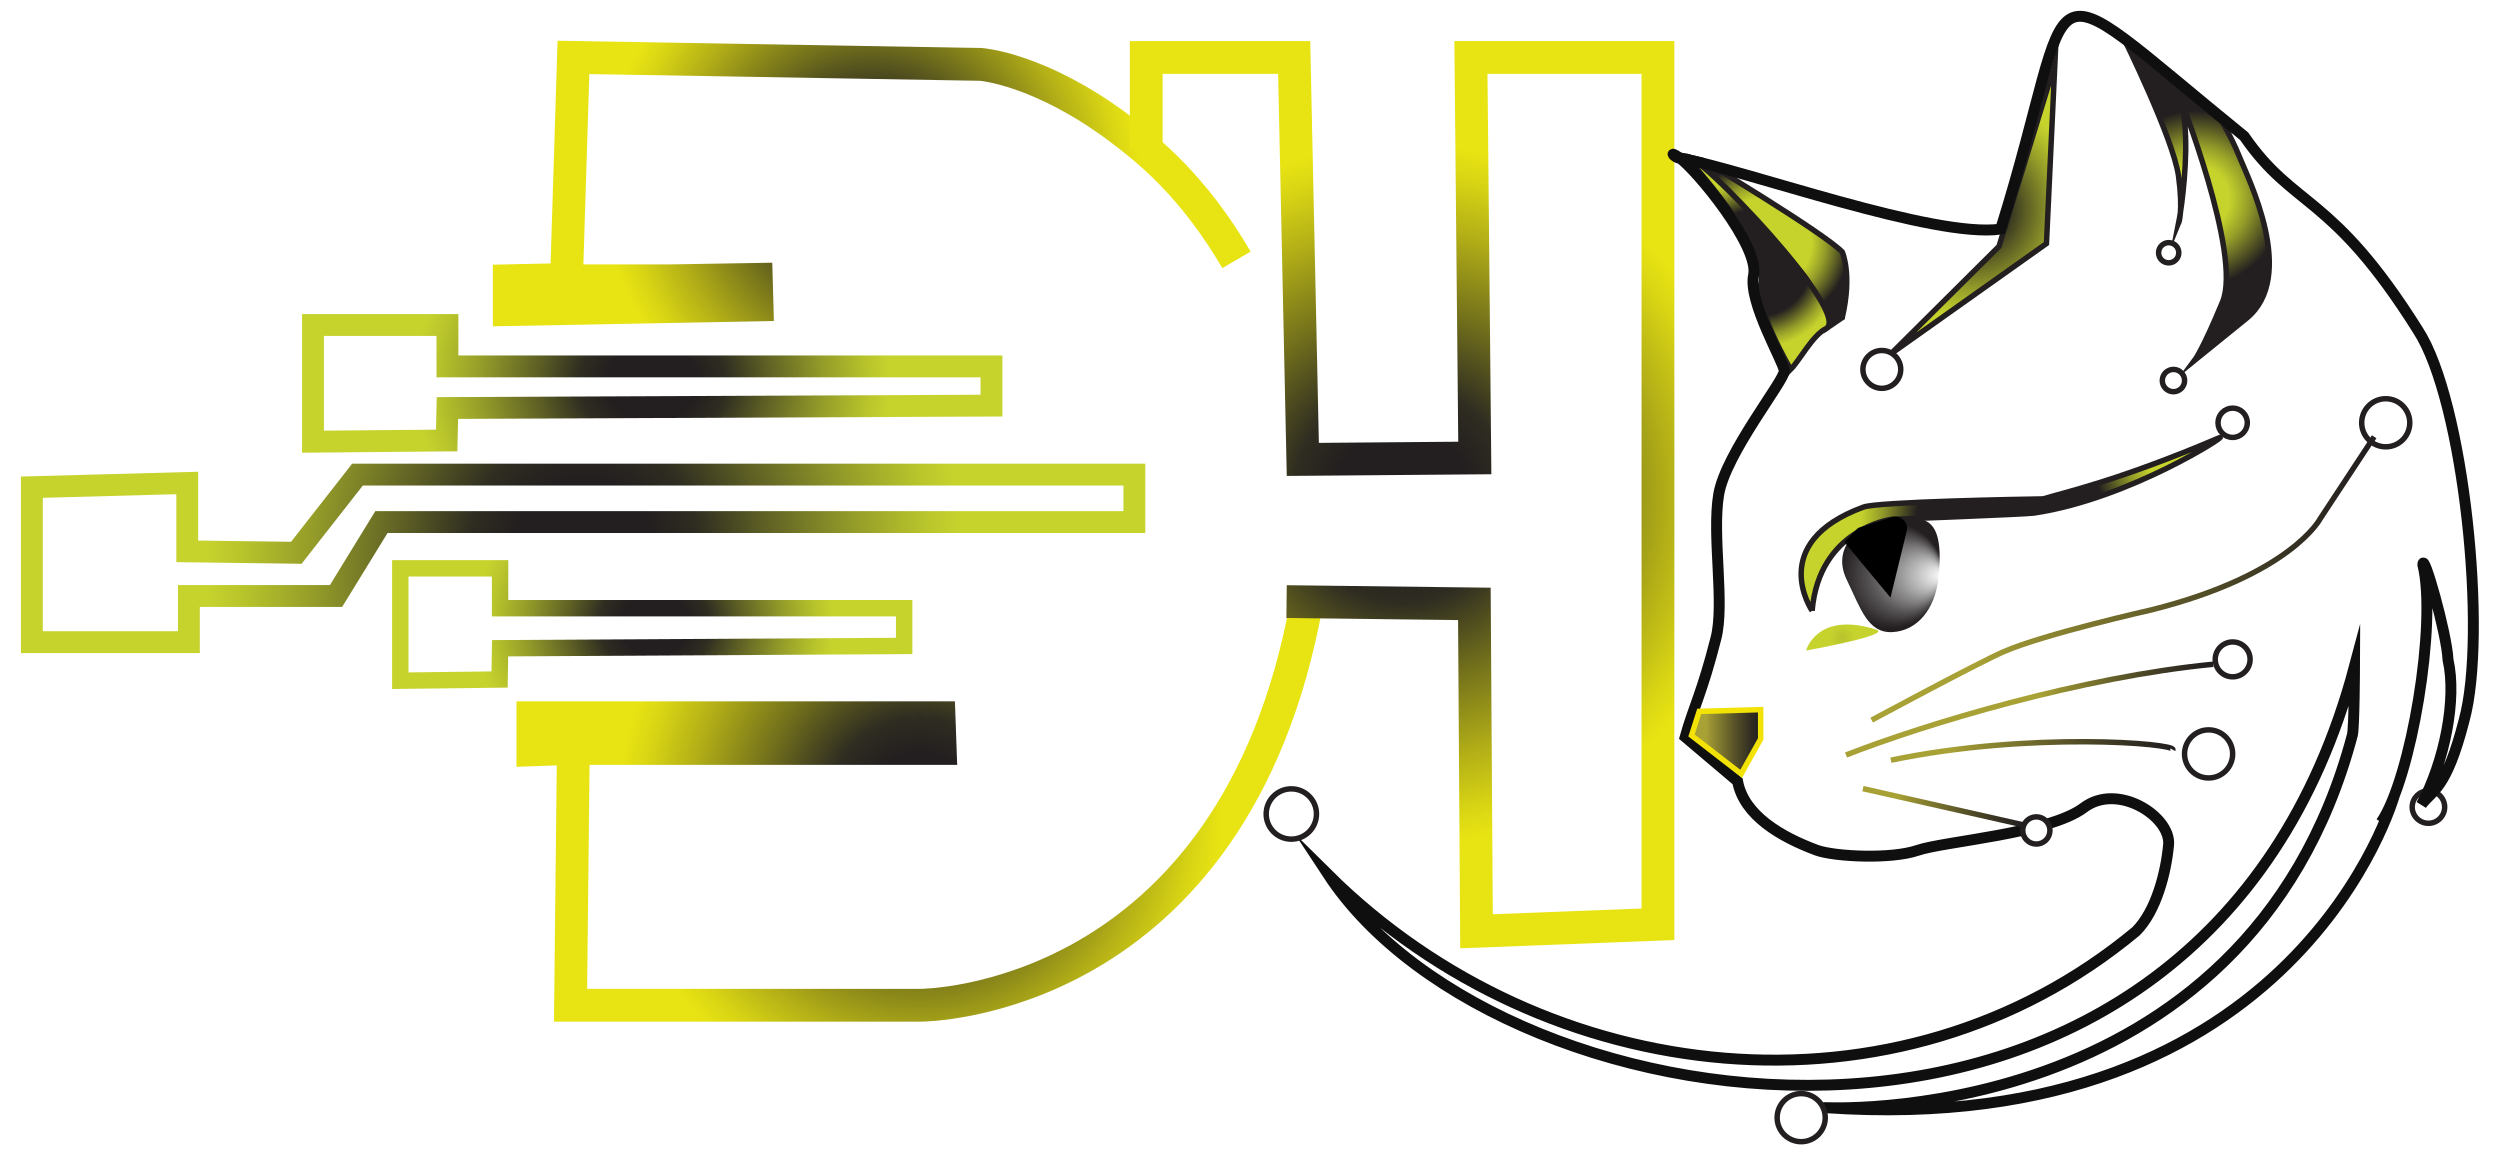 <?xml version="1.0" encoding="UTF-8"?>
<svg id="Layer_2" data-name="Layer 2" xmlns="http://www.w3.org/2000/svg" xmlns:xlink="http://www.w3.org/1999/xlink" viewBox="0 0 457.28 212.94">
  <defs>
    <style>
      .cls-1 {
        stroke: url(#linear-gradient-2);
      }

      .cls-1, .cls-2, .cls-3, .cls-4, .cls-5, .cls-6, .cls-7, .cls-8, .cls-9, .cls-10, .cls-11, .cls-12, .cls-13, .cls-14, .cls-15, .cls-16, .cls-17, .cls-18, .cls-19 {
        stroke-miterlimit: 10;
      }

      .cls-1, .cls-2, .cls-3, .cls-4, .cls-6, .cls-20, .cls-11, .cls-17, .cls-18 {
        fill: none;
      }

      .cls-2 {
        stroke: url(#linear-gradient-3);
      }

      .cls-3 {
        stroke: url(#radial-gradient-9);
      }

      .cls-3, .cls-6, .cls-17 {
        stroke-width: 6px;
      }

      .cls-4 {
        stroke: url(#linear-gradient-4);
      }

      .cls-5 {
        fill: url(#radial-gradient-11);
      }

      .cls-5, .cls-7, .cls-9, .cls-10, .cls-13, .cls-14 {
        stroke: #231f20;
      }

      .cls-6 {
        stroke: url(#radial-gradient-7);
      }

      .cls-7, .cls-21, .cls-12, .cls-16, .cls-19 {
        fill: #fff;
      }

      .cls-8 {
        stroke: #000;
      }

      .cls-22 {
        fill: url(#radial-gradient-13);
      }

      .cls-22, .cls-23, .cls-20, .cls-21 {
        stroke-width: 0px;
      }

      .cls-23 {
        fill: url(#radial-gradient-12);
      }

      .cls-9 {
        fill: url(#radial-gradient-4);
      }

      .cls-10 {
        fill: url(#radial-gradient-5);
      }

      .cls-11 {
        stroke: url(#linear-gradient-5);
      }

      .cls-12 {
        stroke: url(#radial-gradient-10);
        stroke-width: 3px;
      }

      .cls-13 {
        fill: url(#radial-gradient-3);
      }

      .cls-14 {
        fill: url(#radial-gradient-6);
      }

      .cls-15 {
        fill: url(#linear-gradient);
        stroke: #f2e205;
      }

      .cls-16 {
        stroke: url(#radial-gradient-2);
      }

      .cls-16, .cls-19 {
        stroke-width: 4px;
      }

      .cls-17 {
        stroke: url(#radial-gradient);
      }

      .cls-18 {
        stroke: #0f0f0f;
        stroke-width: 2px;
      }

      .cls-19 {
        stroke: url(#radial-gradient-8);
      }
    </style>
    <radialGradient id="radial-gradient" cx="159.46" cy="33.57" fx="159.46" fy="33.57" r="52.37" gradientUnits="userSpaceOnUse">
      <stop offset=".18" stop-color="#231f20"/>
      <stop offset=".29" stop-color="#2f2d21"/>
      <stop offset=".5" stop-color="#73711b"/>
      <stop offset=".71" stop-color="#b2ae17"/>
      <stop offset=".86" stop-color="#d9d514"/>
      <stop offset=".94" stop-color="#e8e413"/>
    </radialGradient>
    <radialGradient id="radial-gradient-2" cx="119.3" cy="70.19" fx="119.3" fy="70.19" r="46.42" gradientTransform="translate(0 9.64) scale(1 .86)" gradientUnits="userSpaceOnUse">
      <stop offset=".18" stop-color="#231f20"/>
      <stop offset=".29" stop-color="#2f2d21"/>
      <stop offset=".45" stop-color="#5c5e24"/>
      <stop offset=".68" stop-color="#959d29"/>
      <stop offset=".85" stop-color="#b8c42b"/>
      <stop offset=".94" stop-color="#c6d32d"/>
    </radialGradient>
    <radialGradient id="radial-gradient-3" cx="360.87" cy="38.21" fx="360.87" fy="38.21" r="21.53" gradientTransform="matrix(1,0,0,1,0,0)" xlink:href="#radial-gradient-2"/>
    <radialGradient id="radial-gradient-4" cx="401.72" cy="36.32" fx="401.72" fy="36.32" r="22.96" gradientUnits="userSpaceOnUse">
      <stop offset=".26" stop-color="#c6d32d"/>
      <stop offset=".31" stop-color="#b8c42b"/>
      <stop offset=".42" stop-color="#959d29"/>
      <stop offset=".56" stop-color="#5c5e24"/>
      <stop offset=".7" stop-color="#231f20"/>
    </radialGradient>
    <radialGradient id="radial-gradient-5" cx="323.09" cy="44.38" fx="323.09" fy="44.38" r="15.23" gradientUnits="userSpaceOnUse">
      <stop offset=".54" stop-color="#c6d32d"/>
      <stop offset=".59" stop-color="#b8c42b"/>
      <stop offset=".71" stop-color="#959d29"/>
      <stop offset=".86" stop-color="#5c5e24"/>
      <stop offset="1" stop-color="#231f20"/>
    </radialGradient>
    <radialGradient id="radial-gradient-6" cx="321.49" cy="48.08" fx="321.49" fy="48.08" r="16.6" gradientUnits="userSpaceOnUse">
      <stop offset=".59" stop-color="#231f20"/>
      <stop offset=".7" stop-color="#5c5e24"/>
      <stop offset=".81" stop-color="#959d29"/>
      <stop offset=".9" stop-color="#b8c42b"/>
      <stop offset=".94" stop-color="#c6d32d"/>
    </radialGradient>
    <radialGradient id="radial-gradient-7" cx="168.23" cy="148.21" fx="168.23" fy="148.21" r="58.88" xlink:href="#radial-gradient"/>
    <radialGradient id="radial-gradient-8" cx="94.14" cy="102.13" fx="94.14" fy="102.13" r="81.65" gradientTransform="translate(22.03) scale(.9 1)" xlink:href="#radial-gradient-2"/>
    <radialGradient id="radial-gradient-9" cx="256.46" cy="90.48" fx="256.46" fy="90.48" r="68.43" xlink:href="#radial-gradient"/>
    <radialGradient id="radial-gradient-10" cx="123.9" cy="116.09" fx="123.9" fy="116.09" r="38.29" gradientTransform="translate(6.98 17.93) scale(.91 .83)" xlink:href="#radial-gradient-2"/>
    <linearGradient id="linear-gradient" x1="309.4" y1="135.67" x2="322.05" y2="135.67" gradientUnits="userSpaceOnUse">
      <stop offset=".21" stop-color="#a8a135"/>
      <stop offset=".29" stop-color="#979032"/>
      <stop offset=".62" stop-color="#585328"/>
      <stop offset=".86" stop-color="#312d22"/>
      <stop offset=".98" stop-color="#231f20"/>
    </linearGradient>
    <linearGradient id="linear-gradient-2" x1="342.11" y1="105.89" x2="434.68" y2="105.89" xlink:href="#linear-gradient"/>
    <linearGradient id="linear-gradient-3" x1="337.48" y1="129.79" x2="404.85" y2="129.79" gradientUnits="userSpaceOnUse">
      <stop offset=".53" stop-color="#a8a135"/>
      <stop offset=".58" stop-color="#979032"/>
      <stop offset=".77" stop-color="#585328"/>
      <stop offset=".91" stop-color="#312d22"/>
      <stop offset=".98" stop-color="#231f20"/>
    </linearGradient>
    <linearGradient id="linear-gradient-4" x1="345.77" y1="137.36" x2="397.96" y2="137.36" xlink:href="#linear-gradient"/>
    <linearGradient id="linear-gradient-5" x1="340.64" y1="147.62" x2="370.63" y2="147.62" xlink:href="#linear-gradient"/>
    <radialGradient id="radial-gradient-11" cx="367.78" cy="95.87" fx="367.78" fy="95.87" r="29.33" xlink:href="#radial-gradient-6"/>
    <radialGradient id="radial-gradient-12" cx="336.97" cy="116.61" fx="336.97" fy="116.61" r="4.97" gradientUnits="userSpaceOnUse">
      <stop offset="0" stop-color="#231f20"/>
      <stop offset="0" stop-color="#b7c32c"/>
      <stop offset=".5" stop-color="#c6d32d"/>
    </radialGradient>
    <radialGradient id="radial-gradient-13" cx="345.86" cy="105.23" fx="355.31" fy="105.23" r="9.69" gradientUnits="userSpaceOnUse">
      <stop offset="0" stop-color="#fff"/>
      <stop offset=".08" stop-color="#eaeaea"/>
      <stop offset=".42" stop-color="#959494"/>
      <stop offset=".69" stop-color="#575455"/>
      <stop offset=".9" stop-color="#312d2e"/>
      <stop offset="1" stop-color="#231f20"/>
    </radialGradient>
  </defs>
  <g id="logo">
    <rect class="cls-21" width="457.28" height="212.94"/>
    <g>
      <path class="cls-17" d="m226.17,47.53c-7.91-13.53-16.15-20.12-21.45-24.09-14.55-10.89-25.29-11.66-25.29-11.66l-74.54-1.28-1.27,40.62-10.47.23v5.28l45.32-.86-.13-4.67-15.57.26h-29.62"/>
      <polygon class="cls-16" points="81.84 74.63 81.7 80.57 57.25 80.79 57.25 59.45 81.84 59.45 81.84 67.02 181.35 67.02 181.35 74.19 81.84 74.63"/>
      <circle class="cls-7" cx="444.19" cy="147.62" r="2.97"/>
      <circle class="cls-7" cx="408.38" cy="77.33" r="2.68"/>
      <polygon class="cls-13" points="375.86 11.71 374.32 44.55 345.87 64.72 365.64 45.06 375.86 11.71"/>
      <path class="cls-9" d="m388.35,6.74l16.98,13.51s2.76,4.6,4.27,8.38c1.53,3.83,10.72,21.96,1.28,29.62l-9.45,7.66s1.53-2.04,5.11-10.72-8.06-38.04-8.06-38.04c0,0,1.44,3.06,1.31,10.47-.14,7.4-1.31,13.28-1.31,13.28,0,0,.89-2.11,0-8.68-.94-6.89-10.13-25.47-10.13-25.47Z"/>
      <path class="cls-20" d="m326.14,70.33c16.51-10.72,24.5-19.66,22.55-17.87s-22.55,17.87-22.55,17.87Z"/>
      <path class="cls-10" d="m336.97,58.08c1.86-7.91,0-12,0-12-3.5-3.57-25.48-16.74-25.48-16.74l-3.1-.71s5.57,3.92,7.54,5.96,12.66,13.81,14.43,16.37c1.98,2.86,3.62,9.17,3.62,9.17l2.99-2.04Z"/>
      <path class="cls-14" d="m327.53,67.57c1.59-1.57,3.98-6.2,6.44-7.45,5.13-2.59-23.67-32.69-25.59-31.49,0,0,15.63,16.94,13.67,23.38-1.25,4.09,5.48,15.55,5.48,15.55Z"/>
      <circle class="cls-7" cx="397.55" cy="69.61" r="2.04"/>
      <circle class="cls-7" cx="396.68" cy="46.23" r="1.85"/>
      <circle class="cls-7" cx="344.21" cy="67.57" r="3.46"/>
      <circle class="cls-7" cx="436.38" cy="77.33" r="4.4"/>
      <g>
        <path class="cls-6" d="m239.03,110.09c-13.28,73.79-70.58,73.78-70.58,73.78h-64.09l.51-46.98-7.4.26v-5.87h74.3l.2,5.62h-64.63"/>
        <polygon class="cls-19" points="65.39 86.81 207.49 86.81 207.49 95.49 69.77 95.49 61.46 109.02 34.55 109.02 34.55 117.45 5.83 117.45 5.83 89.11 34.25 88.34 34.25 100.85 54.2 101.11 65.39 86.81"/>
        <polyline class="cls-3" points="209.66 27.16 209.66 10.51 236.72 10.51 238.3 84.03 269.76 83.77 269.05 10.51 303.26 10.51 303.26 169.06 270.07 170.34 269.68 110.46 235.33 110.04"/>
        <polygon class="cls-12" points="91.47 118.57 91.38 124.29 73.22 124.51 73.22 103.96 91.47 103.96 91.47 111.25 165.38 111.25 165.38 118.15 91.47 118.57"/>
        <path class="cls-18" d="m435.53,150.42c5.49-7.96,10.26-36.51,7.64-47.11,0-2.81,4.4,12.58,4.6,17.36,1.65,7.31-.65,18.55-4.85,26.5,1.98-2.67,4.53-2.67,7.79-15.39,4.32-15.66-.01-58.41-8.43-71.36-15.81-25.19-22.62-22.19-31.79-35.49-40.03-32.52-29.7-30.55-44.55,16.98-12.26,1.72-46.15-10.66-58.72-13.02-.51.26-2.43-1.67,0,0,2.96,2.04,14.66,16.14,13.53,21.45-1.03,4.88,5.49,15.83,5.62,17.49s-10.73,15.06-12,22.6,1.15,20.01-.51,26.34c-2.53,9.97-4.1,12.57-5.62,18.02l9.58,8.11c1.16,6.27,7.96,10.2,14.55,12.64,3.32,1.15,13.53,1.66,18.38,0s24.13-3.06,30.38-7.79,16,1.66,15.53,6.77-2.26,12.13-5.96,15.83c-43.45,36.1-107.76,29.22-147.77-10.38,31.62,48.12,159.83,66.76,187.74-38.1,0,0-.05,11.28-.39,12.56-19.4,73.13-98.25,68.05-96.47,68.17,86.68,5.99,104.15-57.14,104.15-57.14"/>
        <circle class="cls-7" cx="236.2" cy="148.89" r="4.6"/>
        <polygon class="cls-15" points="318.48 141.55 309.4 134.53 310.81 130.12 322.05 129.8 322.05 135.16 318.48 141.55"/>
        <path class="cls-1" d="m342.35,131.72s19.31-10.4,24.13-12.51c7.42-3.24,27.06-7.66,27.06-7.66,25.6-6.43,30.88-16.72,30.88-16.72l9.84-14.94"/>
        <path class="cls-2" d="m404.81,121.5c-23.87,2.3-52.35,10.81-67.15,16.6"/>
        <path class="cls-4" d="m345.87,139.05c25.33-5.29,52.21-3.09,51.57-1.91"/>
        <line class="cls-11" x1="340.75" y1="144.25" x2="370.52" y2="150.98"/>
        <circle class="cls-7" cx="408.38" cy="120.61" r="3.19"/>
        <circle class="cls-7" cx="403.98" cy="137.9" r="4.4"/>
        <circle class="cls-7" cx="372.47" cy="151.9" r="2.49"/>
        <path class="cls-5" d="m331.46,111.72c1.28-15.03,14.49-16.72,14.49-16.72,0,0,24.6-.94,26.04-1.15,17.62-2.6,36.04-14.68,33.96-13.79-18.64,7.96-28.77,10.1-31.88,11.1-.2.06-.4.1-.62.1-3.21.05-29.86.5-32.59,1.49-17.87,6.55-9.4,18.97-9.4,18.97Z"/>
        <path class="cls-23" d="m330.35,118.99s1.94-7.28,12.83-3.83c3.09.98-12.83,3.83-12.83,3.83Z"/>
        <path class="cls-22" d="m354.51,106.05c-.6,5.25-3.75,9.34-8.36,9.57-4.5.23-5.8-4.28-8.36-9.57-3.2-6.63,3.55-11.06,8.17-11.06s10.11-2.45,8.56,11.06Z"/>
        <path class="cls-8" d="m338.03,99.17l7.51,9.06,2.8-11.48c.06-1.25-1.22-2.12-2.36-1.61l-5.83,1.86-2.12,2.17Z"/>
        <circle class="cls-7" cx="329.46" cy="204.43" r="4.4"/>
      </g>
    </g>
  </g>
</svg>
